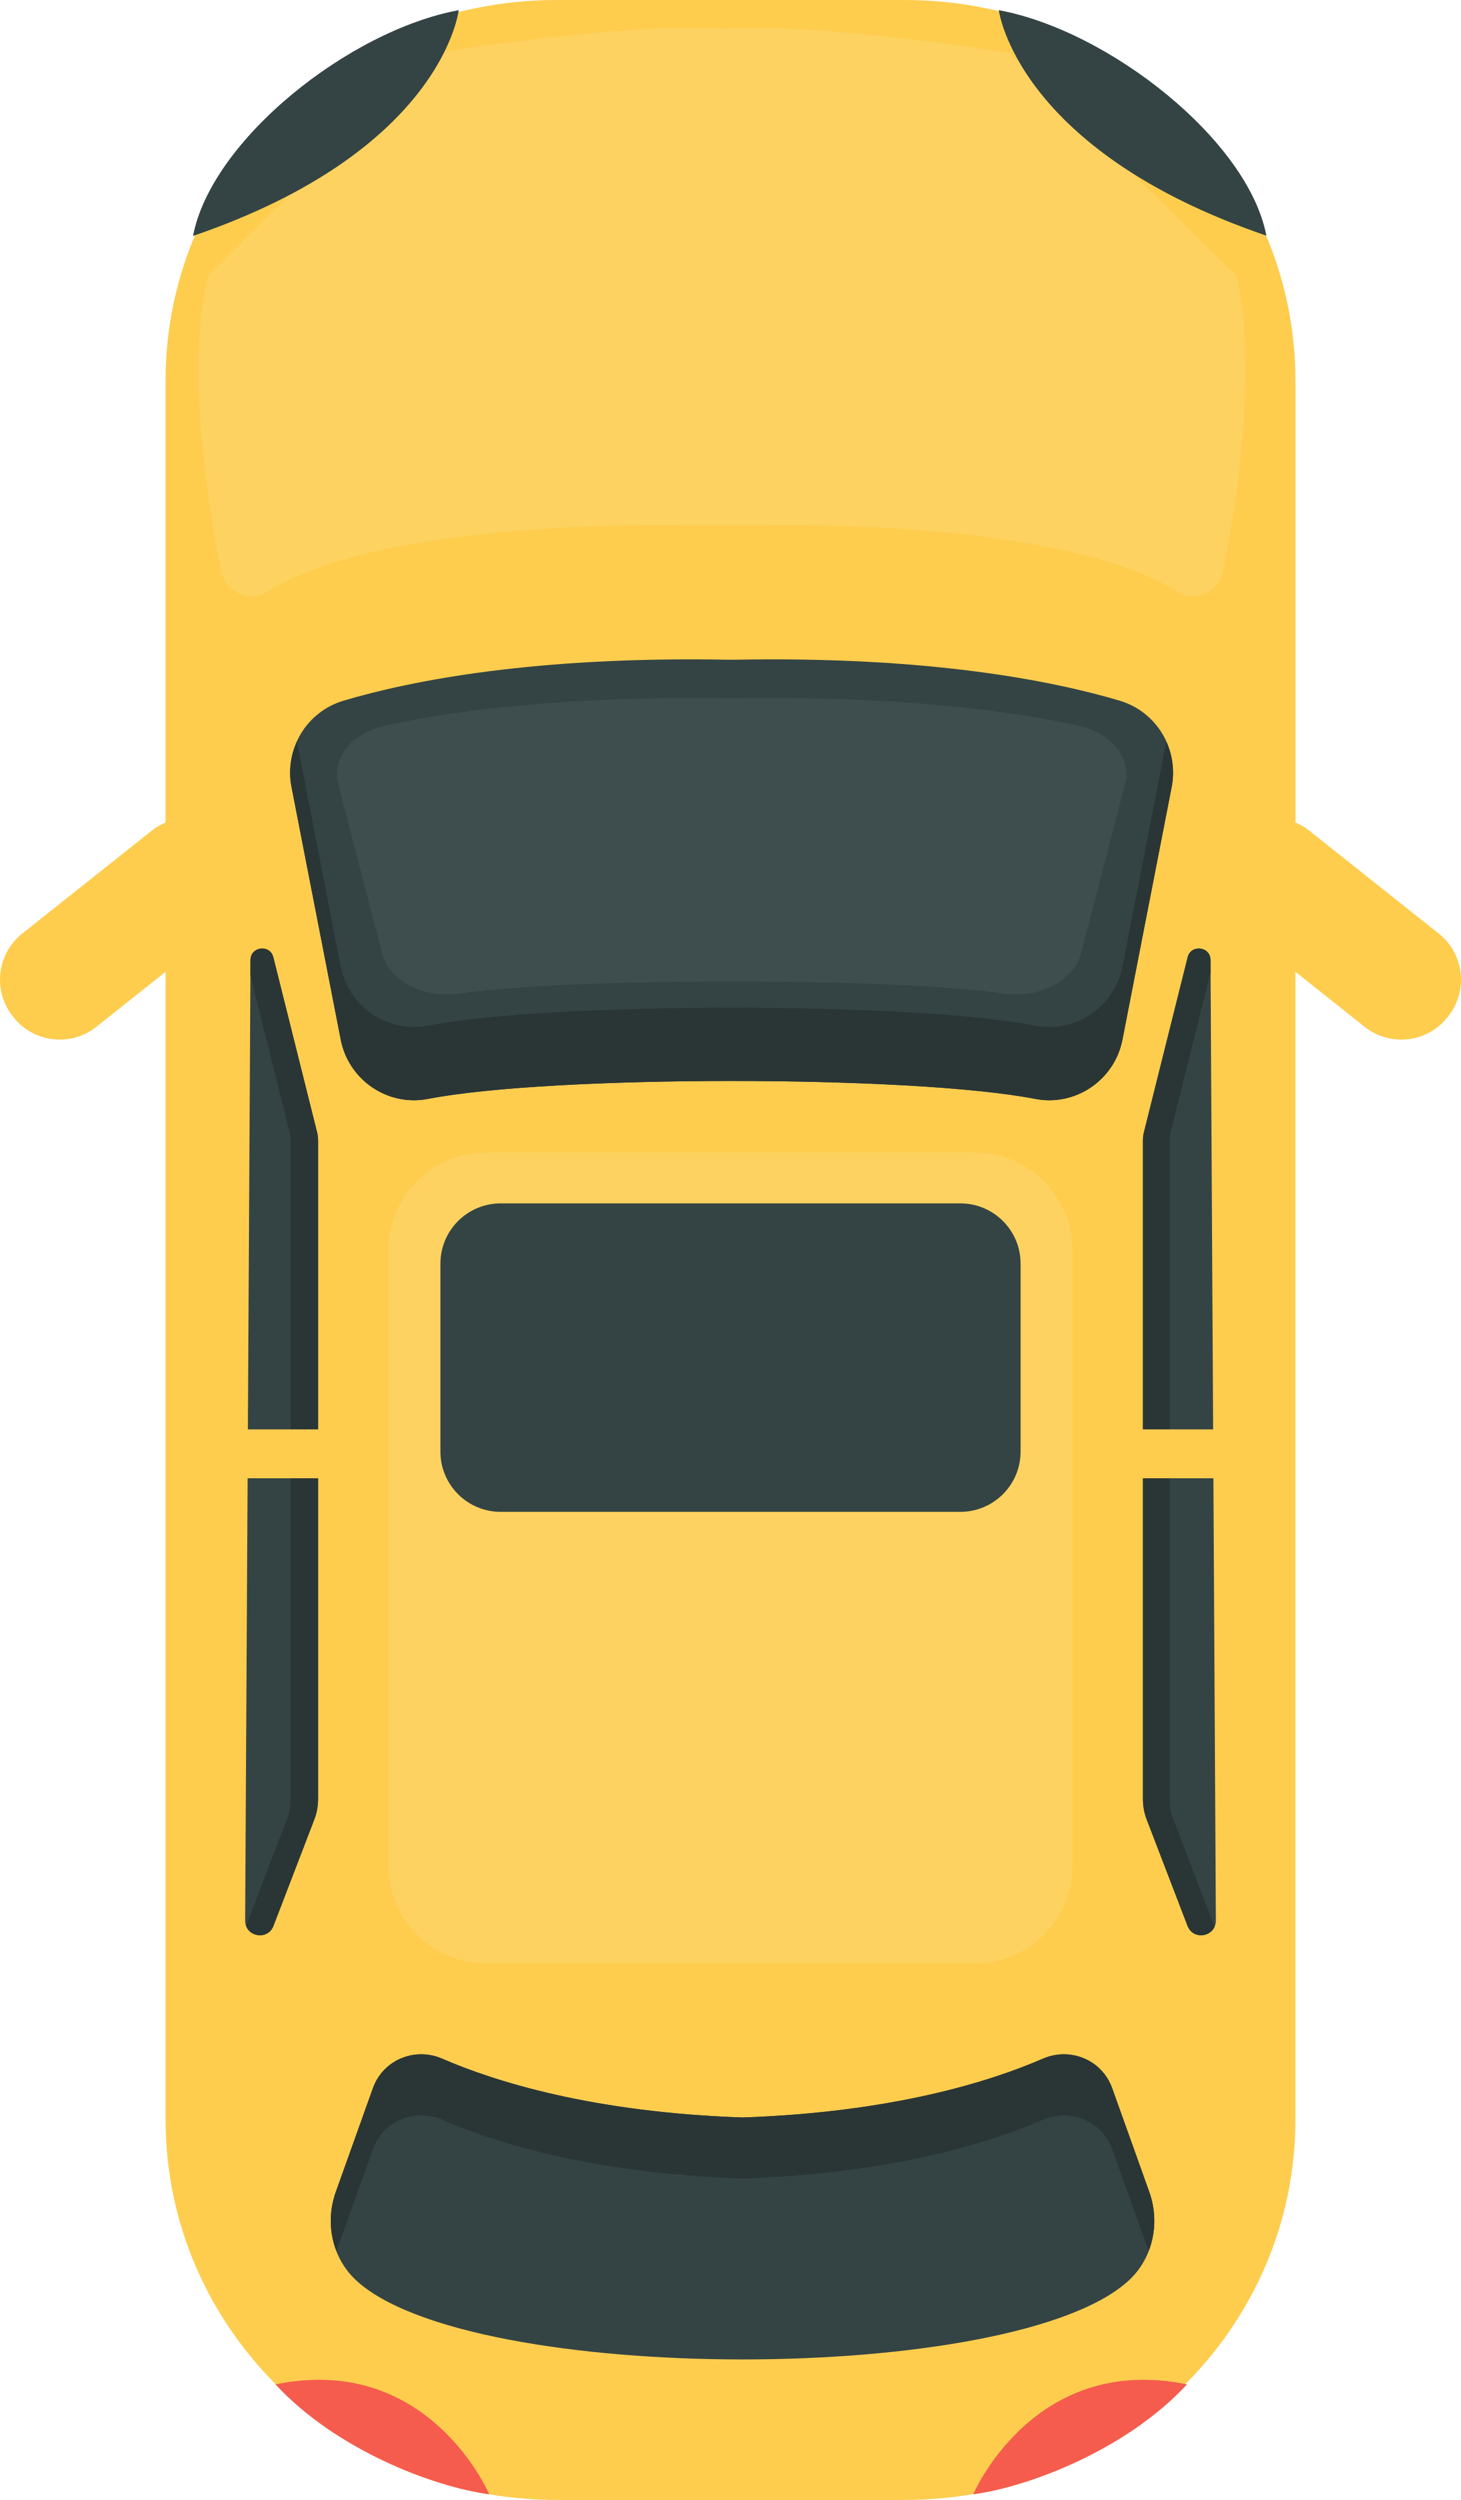 <?xml version="1.0" encoding="UTF-8"?>
<!DOCTYPE svg PUBLIC "-//W3C//DTD SVG 1.1//EN" "http://www.w3.org/Graphics/SVG/1.1/DTD/svg11.dtd">
<!-- Creator: CorelDRAW 2019 (64-Bit) -->
<svg xmlns="http://www.w3.org/2000/svg" xml:space="preserve" width="105.706mm" height="180.838mm" version="1.1" style="shape-rendering:geometricPrecision; text-rendering:geometricPrecision; image-rendering:optimizeQuality; fill-rule:evenodd; clip-rule:evenodd"
viewBox="0 0 6832.07 11688.09"
 xmlns:xlink="http://www.w3.org/1999/xlink"
 xmlns:xodm="http://www.corel.com/coreldraw/odm/2003">
 <defs>
  <style type="text/css">
   <![CDATA[
    .fil5 {fill:#2A3636;fill-rule:nonzero}
    .fil1 {fill:#344444;fill-rule:nonzero}
    .fil2 {fill:#3E4E4E;fill-rule:nonzero}
    .fil4 {fill:#AD8B35;fill-rule:nonzero}
    .fil3 {fill:#CBA43E;fill-rule:nonzero}
    .fil7 {fill:#F55C4D;fill-rule:nonzero}
    .fil0 {fill:#FECD4E;fill-rule:nonzero}
    .fil6 {fill:#FED260;fill-rule:nonzero}
   ]]>
  </style>
 </defs>
 <g id="Слой_x0020_1">
  <path class="fil0" d="M6727.85 4364.58l-608.11 -483.07c-19.34,-15.31 -40.36,-26.56 -61.94,-35.94l0 -2067.38c0,-982.09 -818.31,-1778.18 -1827.8,-1778.18l-1627.89 0c-1009.49,0 -1827.85,796.1 -1827.85,1778.18l0 2067.38c-21.57,9.38 -42.61,20.64 -61.89,35.94l-608.15 483.07c-119.22,94.71 -139.1,268.12 -44.42,387.33l3.49 4.4c94.69,119.21 268.09,139.04 387.31,44.4l323.65 -257.11 0 5366.28c0,982.1 818.36,1778.2 1827.85,1778.2l1627.89 0c1009.49,0 1827.8,-796.1 1827.8,-1778.2l0 -5366.28 323.65 257.11c119.25,94.64 292.68,74.81 387.38,-44.4l3.42 -4.4c94.71,-119.21 74.81,-292.63 -44.4,-387.33z"/>
  <path class="fil1" d="M5235.4 3275.74c-315.63,-93.65 -894.34,-208.55 -1803.56,-191.26l-21.38 0c-909.2,-17.29 -1487.94,97.62 -1803.53,191.26 -173.38,51.43 -278.44,225.96 -243.84,403.5l230.15 1181.05c36.89,189.28 219.37,314.15 408.66,277.4 575.4,-111.75 2263.11,-111.75 2838.52,0 189.28,36.75 371.78,-88.11 408.66,-277.4l230.12 -1181.05c34.64,-177.53 -70.45,-352.06 -243.8,-403.5z"/>
  <path class="fil2" d="M4749.27 4649.36c-19.58,0 -39.41,-1.42 -59.38,-4.28 -257.16,-37.62 -762.94,-56.41 -1268.72,-56.41 -505.77,0 -1011.55,18.79 -1268.73,56.41 -19.95,2.86 -39.8,4.28 -59.37,4.28 -146.49,0 -276.89,-78.59 -305.99,-190.82l-205.71 -794.12c-30.93,-119.38 62.98,-236.79 217.96,-271.36 262.97,-58.64 730.16,-129.76 1450.53,-129.76 52.54,0 106.44,0.43 161.72,1.18l19.16 0c55.27,-0.76 109.19,-1.18 161.74,-1.18 720.23,0 1187.59,71.12 1450.47,129.76 155.02,34.57 248.91,151.97 218.02,271.36l-205.77 794.12c-29.03,112.22 -159.43,190.82 -305.93,190.82z"/>
  <path class="fil3" d="M4906.84 5144.08c-21.89,0 -44.16,-2.05 -66.42,-6.4 -287.71,-55.84 -853.49,-83.76 -1419.26,-83.76l0 0c565.78,0 1131.56,27.91 1419.26,83.76 22.26,4.35 44.53,6.4 66.42,6.4l0 0z"/>
  <path class="fil4" d="M1610.11 4919.24c-7.21,-18.84 -12.9,-38.55 -16.87,-58.96l-230.15 -1181.05c-0.7,-3.61 -1.34,-7.16 -1.92,-10.75 0.58,3.59 1.22,7.14 1.92,10.75l230.15 1181.05c3.97,20.41 9.66,40.12 16.87,58.96l0 0zm3636.05 -45.39c1.05,-4.48 2.04,-9.03 2.93,-13.57l230.12 -1181.05c0.07,-0.32 0.12,-0.62 0.19,-0.94 -0.07,0.32 -0.12,0.61 -0.19,0.94l-230.12 1181.05c-0.89,4.54 -1.87,9.09 -2.93,13.57zm233.3 -1195.99c0.06,-0.17 0.06,-0.3 0.12,-0.5 -0.06,0.19 -0.06,0.32 -0.12,0.5zm0.25 -1.18l0 -0.05 0 0.05z"/>
  <path class="fil5" d="M1935.49 5144.08c-143.8,0 -273.73,-89.96 -325.38,-224.84 -7.21,-18.84 -12.9,-38.55 -16.87,-58.96l-230.15 -1181.05c-0.7,-3.61 -1.34,-7.16 -1.92,-10.75 -11.42,-70.33 -0.1,-139.42 27.51,-200.6l204.55 1049.67c32.54,166.95 178.37,283.86 342.24,283.86 21.89,0 44.12,-2.11 66.42,-6.41 287.69,-55.89 853.47,-83.82 1419.26,-83.82 565.78,0 1131.56,27.92 1419.26,83.82 22.33,4.3 44.53,6.41 66.42,6.41 163.85,0 309.72,-116.91 342.24,-283.86l204.56 -1049.67c28.66,63.54 39.73,135.56 26.05,208.75l0 0.05c-0.05,0.25 -0.05,0.49 -0.12,0.69 -0.06,0.19 -0.06,0.32 -0.12,0.5 0,0.12 0,0.25 -0.06,0.44 -0.07,0.32 -0.12,0.61 -0.19,0.94l-230.12 1181.05c-0.89,4.54 -1.87,9.09 -2.93,13.57 -37.62,159.67 -179.94,270.29 -339.32,270.22 -21.89,0 -44.16,-2.05 -66.42,-6.4 -287.71,-55.84 -853.49,-83.76 -1419.26,-83.76l0 0c-565.79,0 -1131.57,27.91 -1419.26,83.76l0 0c-22.32,4.35 -44.53,6.4 -66.42,6.4z"/>
  <path class="fil1" d="M1278.3 4475.64l204.36 817.43c3.17,12.67 4.78,25.68 4.78,38.74l0 3080.05c0,32.39 -5.95,64.47 -17.57,94.75l-191.04 497.51c-27.29,71.07 -132.78,51.22 -132.43,-24.87l24.94 -4490.69c0.32,-63.91 91.48,-74.93 106.97,-12.92z"/>
  <path class="fil3" d="M1258.15 9033.35c0.06,0 0.11,-0.09 0.16,-0.09 -0.05,0 -0.1,0.09 -0.16,0.09zm0.5 -0.37c0.07,-0.07 0.16,-0.12 0.26,-0.26 -0.11,0.14 -0.19,0.19 -0.26,0.26zm0.46 -0.39c0.14,-0.12 0.26,-0.25 0.39,-0.37 -0.12,0.12 -0.26,0.25 -0.39,0.37zm0.46 -0.44c2.38,-2.04 4.67,-4.27 6.78,-6.79 -2.11,2.52 -4.4,4.74 -6.78,6.79zm6.82 -6.89c0.14,-0.05 0.23,-0.17 0.32,-0.32 -0.09,0.14 -0.17,0.26 -0.32,0.32zm0.46 -0.49c0.05,-0.07 0.16,-0.19 0.23,-0.25 -0.07,0.06 -0.17,0.18 -0.23,0.25zm0.42 -0.52c0.05,-0.05 0.11,-0.12 0.12,-0.17 -0.01,0.05 -0.07,0.12 -0.12,0.17zm0.41 -0.54c0.03,0 0.05,0 0.05,0 0,0 -0.02,0 -0.05,0zm219.76 -3691.9c0,-12.89 -1.56,-25.69 -4.61,-38.18 3.05,12.49 4.61,25.29 4.61,38.18zm-4.78 -38.74l-204.36 -817.43c-7.03,-28.11 -29.54,-41.17 -52.13,-41.17 -27.29,0 -54.68,19.16 -54.83,54.09 0.16,-35.01 27.55,-54.09 54.83,-54.09 22.6,0 45.1,13.06 52.13,41.17l204.36 817.43z"/>
  <path class="fil5" d="M1215.92 9048.08c-27.67,0 -55.33,-16.05 -65.36,-44.64l190.78 -496.83c11.61,-30.28 17.55,-62.36 17.55,-94.75l0 -3080.05c0,-13.06 -1.6,-26.07 -4.76,-38.74l-183.13 -732.49 0.32 -72.02 0 0c0.16,-34.93 27.55,-54.09 54.83,-54.09 22.6,0 45.1,13.06 52.13,41.17l204.36 817.43c0.05,0.17 0.11,0.37 0.16,0.56 3.05,12.49 4.61,25.29 4.61,38.18l0 3080.05c0,0.74 0,1.48 0,2.24 -0.3,31.64 -6.22,62.98 -17.57,92.52l0 0 -191.04 497.51c-2.9,7.53 -6.66,14.03 -11.09,19.58 0,0 -0.02,0 -0.05,0 -0.05,0.1 -0.16,0.26 -0.28,0.37 -0.01,0.05 -0.07,0.12 -0.12,0.17 -0.07,0.07 -0.14,0.19 -0.19,0.26 -0.07,0.06 -0.17,0.18 -0.23,0.25 -0.04,0.05 -0.09,0.12 -0.14,0.17 -0.09,0.14 -0.17,0.26 -0.32,0.32 0,0.07 -0.02,0.07 -0.04,0.1 -2.11,2.52 -4.4,4.74 -6.78,6.79 -0.02,0.07 -0.04,0.07 -0.07,0.07 -0.12,0.12 -0.25,0.25 -0.39,0.37 -0.07,0.07 -0.12,0.12 -0.19,0.12 -0.11,0.14 -0.19,0.19 -0.26,0.26 -0.12,0.12 -0.21,0.16 -0.34,0.28 -0.05,0 -0.1,0.09 -0.16,0.09 -12.18,9.99 -27.2,14.73 -42.23,14.73z"/>
  <path class="fil1" d="M5553.77 4475.64l-204.32 817.43c-3.17,12.67 -4.8,25.68 -4.8,38.74l0 3080.05c0,32.39 5.97,64.47 17.59,94.75l191.04 497.51c27.28,71.07 132.74,51.22 132.44,-24.87l-24.94 -4490.69c-0.32,-63.91 -91.46,-74.93 -107.01,-12.92z"/>
  <path class="fil3" d="M5344.65 5331.81c0,-12.89 1.55,-25.69 4.65,-38.18 -3.1,12.49 -4.65,25.29 -4.65,38.18zm4.8 -38.74l204.32 -817.43c7.01,-28.11 29.6,-41.17 52.17,-41.17 14.86,0 29.77,5.66 40.29,16.55 -10.52,-10.9 -25.43,-16.55 -40.29,-16.55 -22.58,0 -45.16,13.06 -52.17,41.17l-204.32 817.43z"/>
  <path class="fil5" d="M5616.07 9048.02c-25.63,0 -51.18,-13.75 -62.8,-43.89l-191.04 -497.51c-11.37,-29.54 -17.27,-60.88 -17.59,-92.52 0,-0.76 0,-1.5 0,-2.24l0 -3080.05c0,-12.89 1.55,-25.69 4.65,-38.18 0,-0.19 0.07,-0.39 0.14,-0.56l0 0 204.32 -817.43c7.01,-28.11 29.6,-41.17 52.17,-41.17 14.86,0 29.77,5.66 40.29,16.55 8.76,9 14.42,21.63 14.54,37.54l0.25 57.96 -186.66 746.55c-3.17,12.67 -4.72,25.68 -4.72,38.74l0 3080.05c0,32.39 5.9,64.47 17.53,94.75l191.07 497.51 1.82 2.98c-11.07,26.32 -37.56,40.91 -63.99,40.91z"/>
  <path class="fil1" d="M5374.56 10248.49c-72.89,-204.51 -130.89,-366.37 -173.99,-486.27 -47.26,-131.63 -195.56,-192.88 -323.84,-137.16 -247.72,107.5 -703.31,250.76 -1404.4,274.91 -701.09,-24.15 -1156.61,-167.41 -1404.38,-274.91 -128.32,-55.71 -276.57,5.53 -323.9,137.16 -43.08,119.89 -101.07,281.75 -173.97,486.27 -51.07,143.19 -17.68,306.61 93.08,410.76 527.32,495.89 3091.02,495.89 3618.32,0 110.79,-104.15 144.13,-267.56 93.08,-410.76z"/>
  <path class="fil3" d="M1566.36 10259.42c0.05,-0.12 0.07,-0.25 0.12,-0.36 -0.05,0.11 -0.08,0.23 -0.12,0.36zm3811.92 -0.12c-0.05,-0.07 -0.05,-0.12 -0.12,-0.19 0.07,0.07 0.07,0.12 0.12,0.19zm-3811.53 -1.11c0.11,-0.25 0.17,-0.51 0.28,-0.81 -0.11,0.3 -0.17,0.57 -0.28,0.81zm3811.16 0c-0.12,-0.25 -0.17,-0.56 -0.3,-0.81 0.13,0.25 0.18,0.57 0.3,0.81zm-3810.56 -1.67c0.09,-0.39 0.21,-0.69 0.3,-1.01 -0.08,0.32 -0.21,0.62 -0.3,1.01zm3810.01 0c-0.14,-0.32 -0.26,-0.63 -0.32,-0.95 0.05,0.32 0.17,0.63 0.32,0.95zm-3809.53 -1.52c0.14,-0.42 0.3,-0.85 0.45,-1.36 -0.16,0.51 -0.32,0.94 -0.45,1.36zm3809.02 0c-0.17,-0.42 -0.3,-0.85 -0.49,-1.36 0.19,0.51 0.32,0.94 0.49,1.36zm-3808.44 -1.71c0.14,-0.44 0.28,-0.89 0.44,-1.32 -0.16,0.44 -0.3,0.92 -0.44,1.32zm3807.83 0c-0.12,-0.41 -0.25,-0.83 -0.44,-1.25 0.19,0.43 0.32,0.81 0.44,1.25zm-3807.32 -1.52c0.17,-0.47 0.33,-0.98 0.52,-1.48 -0.19,0.5 -0.35,1.01 -0.52,1.48zm3806.82 0c-0.19,-0.47 -0.32,-0.98 -0.49,-1.48 0.17,0.5 0.3,1.01 0.49,1.48zm-3806.19 -1.8c0.16,-0.48 0.37,-0.99 0.53,-1.48 -0.16,0.49 -0.37,1 -0.53,1.48zm3805.57 0c-0.19,-0.48 -0.39,-0.99 -0.56,-1.48 0.17,0.49 0.37,1 0.56,1.48z"/>
  <path class="fil5" d="M5371.32 10525.01c-71.26,-199.99 -128.26,-359.19 -170.74,-477.19 -35.45,-98.62 -127.53,-157.74 -225.52,-157.74 -32.77,0 -66.17,6.58 -98.32,20.57 -247.72,107.5 -703.31,250.78 -1404.4,274.84 -701.09,-24.06 -1156.61,-167.34 -1404.38,-274.84 -32.17,-13.99 -65.59,-20.57 -98.35,-20.57 -97.96,0 -190.08,59.12 -225.54,157.74 -42.41,118.01 -99.44,277.2 -170.73,477.19 -32.43,-83.34 -35.43,-177.78 -6.96,-265.59 0.04,-0.12 0.07,-0.25 0.12,-0.36 0.07,-0.28 0.18,-0.56 0.26,-0.88 0.11,-0.25 0.17,-0.51 0.28,-0.81 0.08,-0.32 0.19,-0.61 0.32,-0.86 0.09,-0.39 0.21,-0.69 0.3,-1.01 0.05,-0.19 0.11,-0.3 0.18,-0.51 0.14,-0.42 0.3,-0.85 0.45,-1.36 0.06,-0.12 0.07,-0.25 0.13,-0.35 0.14,-0.41 0.28,-0.89 0.44,-1.32 0.01,-0.07 0.05,-0.12 0.07,-0.19 0.17,-0.47 0.33,-0.98 0.52,-1.48 0.04,-0.07 0.07,-0.19 0.11,-0.32 0.16,-0.48 0.37,-0.99 0.53,-1.48l0 0c72.9,-204.51 130.89,-366.37 173.97,-486.27 35.46,-98.62 127.58,-157.74 225.58,-157.74 32.73,0 66.15,6.58 98.32,20.57 247.77,107.5 703.29,250.76 1404.38,274.91 701.09,-24.15 1156.69,-167.41 1404.4,-274.91 32.15,-13.99 65.55,-20.57 98.32,-20.57 97.93,0 190.07,59.12 225.52,157.74 43.09,119.89 101.1,281.75 173.99,486.27l0 0c0.17,0.49 0.37,1 0.56,1.48 0,0.12 0.05,0.25 0.12,0.32 0.17,0.5 0.3,1.01 0.49,1.48 0,0.07 0.06,0.19 0.06,0.26 0.19,0.43 0.32,0.85 0.44,1.25 0.07,0.1 0.12,0.23 0.12,0.35 0.19,0.51 0.32,0.94 0.49,1.36 0.07,0.21 0.12,0.39 0.19,0.57 0.05,0.32 0.17,0.63 0.32,0.95 0.05,0.25 0.18,0.54 0.25,0.86 0.13,0.25 0.18,0.57 0.3,0.81 0.07,0.32 0.19,0.6 0.25,0.92 0.07,0.07 0.07,0.12 0.12,0.19 28.48,87.86 25.5,182.37 -6.96,265.71z"/>
  <path class="fil6" d="M4558.44 9179.59l-2284.77 0c-252.39,0 -456.99,-204.56 -456.99,-456.95l0 -2877.43c0,-252.31 204.6,-456.95 456.99,-456.95l2284.77 0c252.39,0 456.96,204.63 456.96,456.95l0 2877.43c0,252.39 -204.57,456.95 -456.96,456.95z"/>
  <path class="fil6" d="M5576.33 2787.99c-24.55,0 -49.55,-6.64 -72.38,-21.13 -452.23,-286.84 -1479.84,-311.76 -1823.56,-311.76 -72.38,0 -114.41,1.04 -114.41,1.04l-378.43 0c0,0 -41.97,-1.04 -114.36,-1.04 -343.8,0 -1371.39,24.92 -1823.6,311.76 -22.83,14.49 -47.78,21.13 -72.39,21.13 -65.73,0 -129.02,-47.25 -143.1,-118.08 -194.17,-975.79 -59.9,-1384.7 -59.9,-1384.7l1056.7 -1037.68c0,0 731.7,-118 1200.93,-118 46.87,0 91.22,1.18 131.88,3.79l26.18 0c40.66,-2.61 84.94,-3.79 131.9,-3.79 469.15,0 1200.89,118 1200.89,118l1056.7 1037.68c0,0 134.24,408.91 -59.9,1384.7 -14.1,70.82 -77.41,118.08 -143.14,118.08z"/>
  <polygon class="fil0" points="902.64,6911.38 1688.03,6911.38 1688.03,6682.91 902.64,6682.91 "/>
  <polygon class="fil0" points="5158.04,6911.38 5943.44,6911.38 5943.44,6682.91 5158.04,6682.91 "/>
  <path class="fil7" d="M2287.8 11661.77c0,0 -280.84,-661.61 -999.61,-514.04 285.61,309.42 747.33,480.73 999.61,514.04z"/>
  <path class="fil7" d="M4551.17 11661.77c0,0 280.8,-661.61 999.55,-514.04 -285.59,309.42 -747.29,480.73 -999.55,514.04z"/>
  <path class="fil1" d="M2144.96 47.51c0,0 -71.37,655.7 -1242.32,1055.53 85.68,-447.4 728.27,-960.32 1242.32,-1055.53z"/>
  <path class="fil1" d="M4670.74 47.51c0,0 80.34,654.52 1251.26,1054.33 -85.68,-447.43 -737.21,-959.12 -1251.26,-1054.33z"/>
  <path class="fil1" d="M4490.66 7068.44l-2149.26 0c-155.71,0 -281.93,-126.22 -281.93,-281.92l0 -878.36c0,-155.76 126.22,-282 281.93,-282l2149.26 0c155.76,0 281.99,126.24 281.99,282l0 878.36c0,155.71 -126.23,281.92 -281.99,281.92z"/>
 </g>
</svg>
